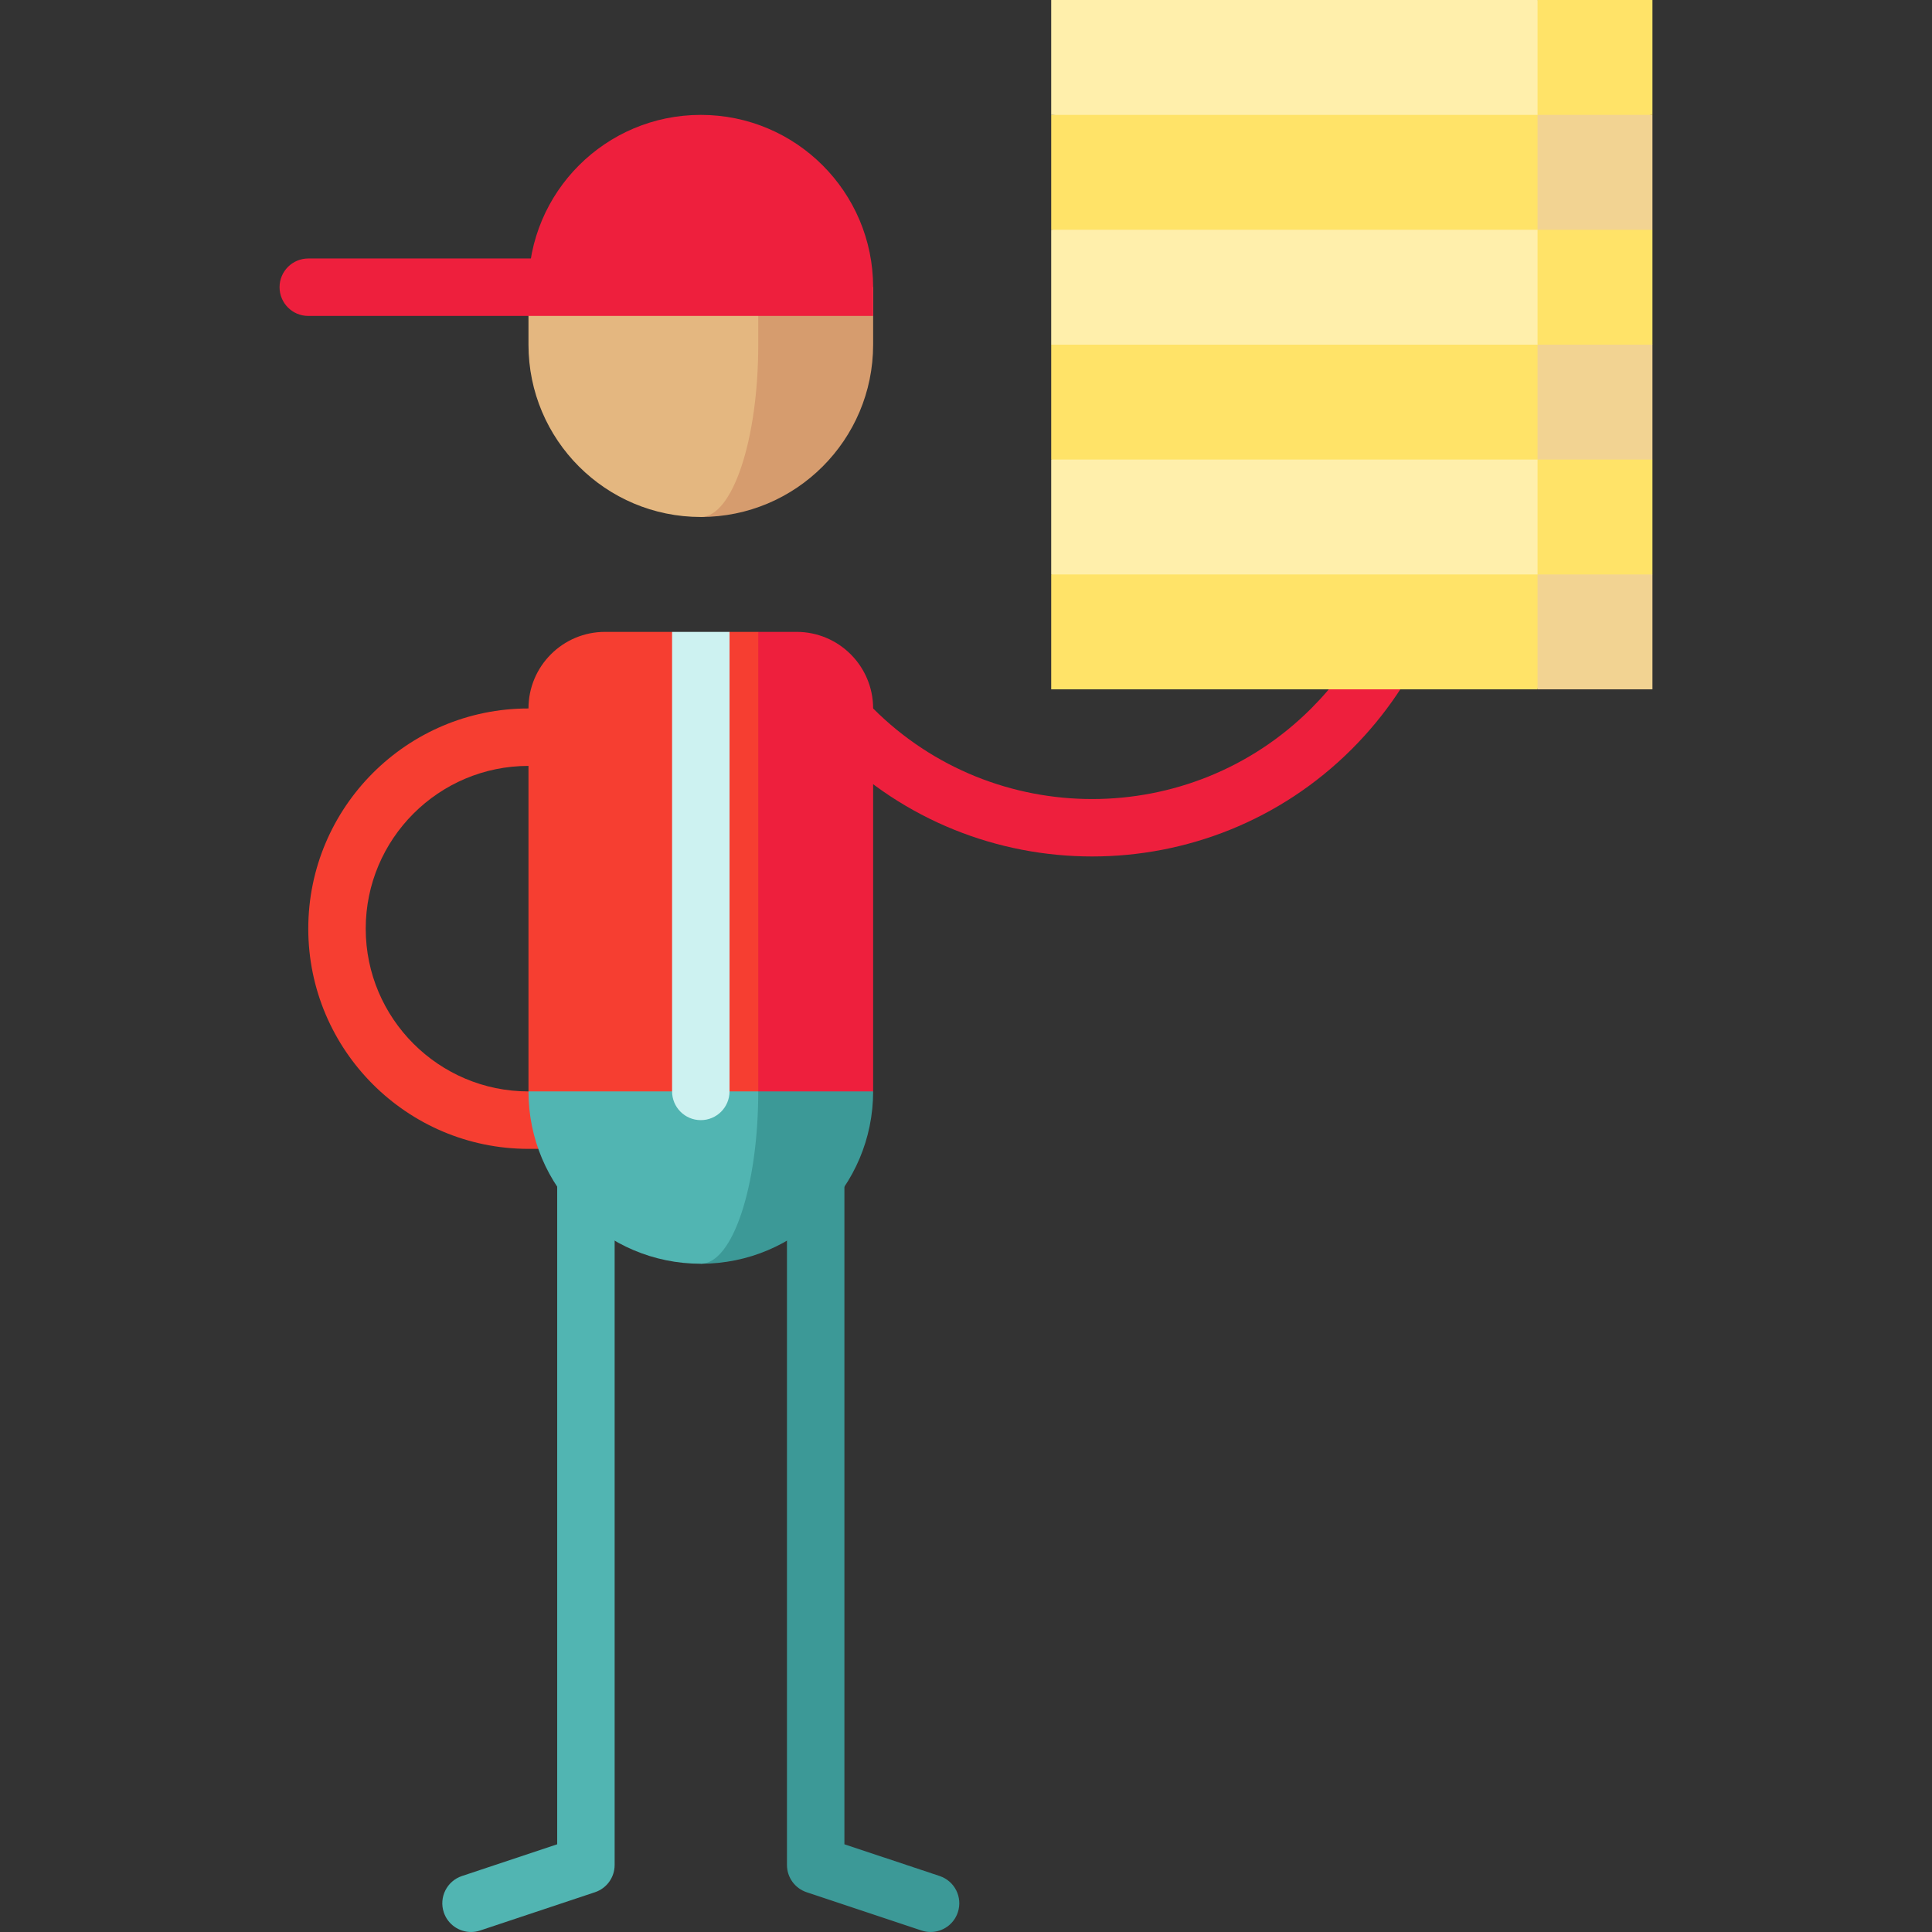 <?xml version="1.0" encoding="iso-8859-1"?>
<!-- Generator: Adobe Illustrator 19.0.0, SVG Export Plug-In . SVG Version: 6.00 Build 0)  -->
<svg version="1.1" id="Capa_1" xmlns="http://www.w3.org/2000/svg" xmlns:xlink="http://www.w3.org/1999/xlink" x="0px" y="0px"
	 viewBox="0 0 512 512" style="enable-background:new 0 0 512 512;" xml:space="preserve">
<rect x="0" y="0" width="512" height="512" fill="#333333" stroke="none"/>
<path style="fill:#F63E31;" d="M147.663,304.46h-7.611c-32.177,0-58.355-26.177-58.355-58.355s26.177-58.355,58.355-58.355h7.611
	v15.223h-7.611c-23.783,0-43.132,19.348-43.132,43.132s19.348,43.132,43.132,43.132h7.611V304.46z"/>
<path style="fill:#3C9997;" d="M249.02,497.166l-25.242-8.413V292.818h-15.223v201.419c0,3.277,2.096,6.186,5.204,7.221
	l30.446,10.149c0.799,0.266,1.611,0.393,2.408,0.393c3.187,0,6.156-2.017,7.22-5.206
	C255.163,502.805,253.008,498.494,249.02,497.166z"/>
<path style="fill:#51B5B2;" d="M147.663,488.752l-25.242,8.413c-3.988,1.329-6.143,5.641-4.814,9.628
	c1.064,3.19,4.033,5.206,7.22,5.206c0.798,0,1.61-0.127,2.408-0.393l30.446-10.149c3.109-1.036,5.204-3.945,5.204-7.221v-201.42
	h-15.223V488.752z"/>
<path style="fill:#EE1F3D;" d="M362.177,167.761c-3.76,7.197-8.656,13.951-14.694,19.989c-32.006,32.008-84.087,32.008-116.094,0
	c-1.539-1.539-3.005-3.13-4.404-4.766h-18.955c3.59,5.494,7.773,10.71,12.593,15.532c18.972,18.971,43.892,28.457,68.812,28.457
	s49.839-9.486,68.812-28.457c8.98-8.98,15.982-19.408,20.802-30.755H362.177z"/>
<path style="fill:#3C9997;" d="M185.721,258.791v76.115c25.222,0,45.669-20.447,45.669-45.669L185.721,258.791z"/>
<path style="fill:#51B5B2;" d="M200.944,289.237l-15.223-30.446l-45.669,30.446c0,25.222,20.447,45.669,45.669,45.669
	C194.128,334.906,200.944,314.459,200.944,289.237z"/>
<path style="fill:#EE1F3D;" d="M211.092,167.453h-10.149l-20.297,30.446l20.297,91.338h30.446V187.75
	C231.389,176.54,222.302,167.453,211.092,167.453z"/>
<path style="fill:#F63E31;" d="M193.332,167.453l-7.611,25.372l-7.611-25.372h-17.76c-11.21,0-20.297,9.087-20.297,20.297v101.487
	h60.892V167.453H193.332z"/>
<path style="fill:#D69C6E;" d="M185.721,55.818v81.189c25.222,0,45.669-20.447,45.669-45.669V76.115L185.721,55.818z"/>
<path style="fill:#E4B780;" d="M200.944,91.338v-35.52l-60.892,20.297v15.223c0,25.222,20.447,45.669,45.669,45.669
	C194.128,137.007,200.944,116.56,200.944,91.338z"/>
<g>
	<path style="fill:#EE1F3D;" d="M185.721,30.446c-25.222,0-45.669,20.447-45.669,45.669h91.338
		C231.389,50.892,210.943,30.446,185.721,30.446z"/>
	<path style="fill:#EE1F3D;" d="M81.697,68.503c-4.205,0-7.611,3.407-7.611,7.611s3.407,7.611,7.611,7.611h149.693v-7.611
		l-10.149-7.611H81.697z"/>
</g>
<path style="fill:#CDF2F1;" d="M178.109,167.453v121.784c0,4.205,3.407,7.611,7.611,7.611s7.611-3.407,7.611-7.611V167.453H178.109z
	"/>
<polygon style="fill:#F2D392;" points="437.915,30.446 356.725,15.223 407.469,182.676 437.915,182.676 437.915,152.23 
	422.692,137.007 437.915,121.784 437.915,91.338 422.692,76.115 437.915,60.892 "/>
<g>
	<polygon style="fill:#FFE368;" points="278.581,30.446 278.581,60.892 341.968,75.865 278.581,91.338 278.581,121.784 
		341.968,136.757 278.581,152.23 278.581,182.676 407.469,182.676 407.469,15.223 	"/>
	<polygon style="fill:#FFE368;" points="407.469,121.784 377.023,137.007 407.469,152.23 437.915,152.23 437.915,121.784 	"/>
</g>
<rect x="278.581" y="121.784" style="fill:#FFEFAB;" width="128.888" height="30.446"/>
<polygon style="fill:#FFE368;" points="407.469,60.892 377.023,76.115 407.469,91.338 437.915,91.338 437.915,60.892 "/>
<rect x="278.581" y="60.892" style="fill:#FFEFAB;" width="128.888" height="30.446"/>
<polygon style="fill:#FFE368;" points="407.469,0 377.023,15.223 407.469,30.446 437.915,30.446 437.915,0 "/>
<rect x="278.581" style="fill:#FFEFAB;" width="128.888" height="30.446"/>
<g>
</g>
<g>
</g>
<g>
</g>
<g>
</g>
<g>
</g>
<g>
</g>
<g>
</g>
<g>
</g>
<g>
</g>
<g>
</g>
<g>
</g>
<g>
</g>
<g>
</g>
<g>
</g>
<g>
</g>
</svg>

